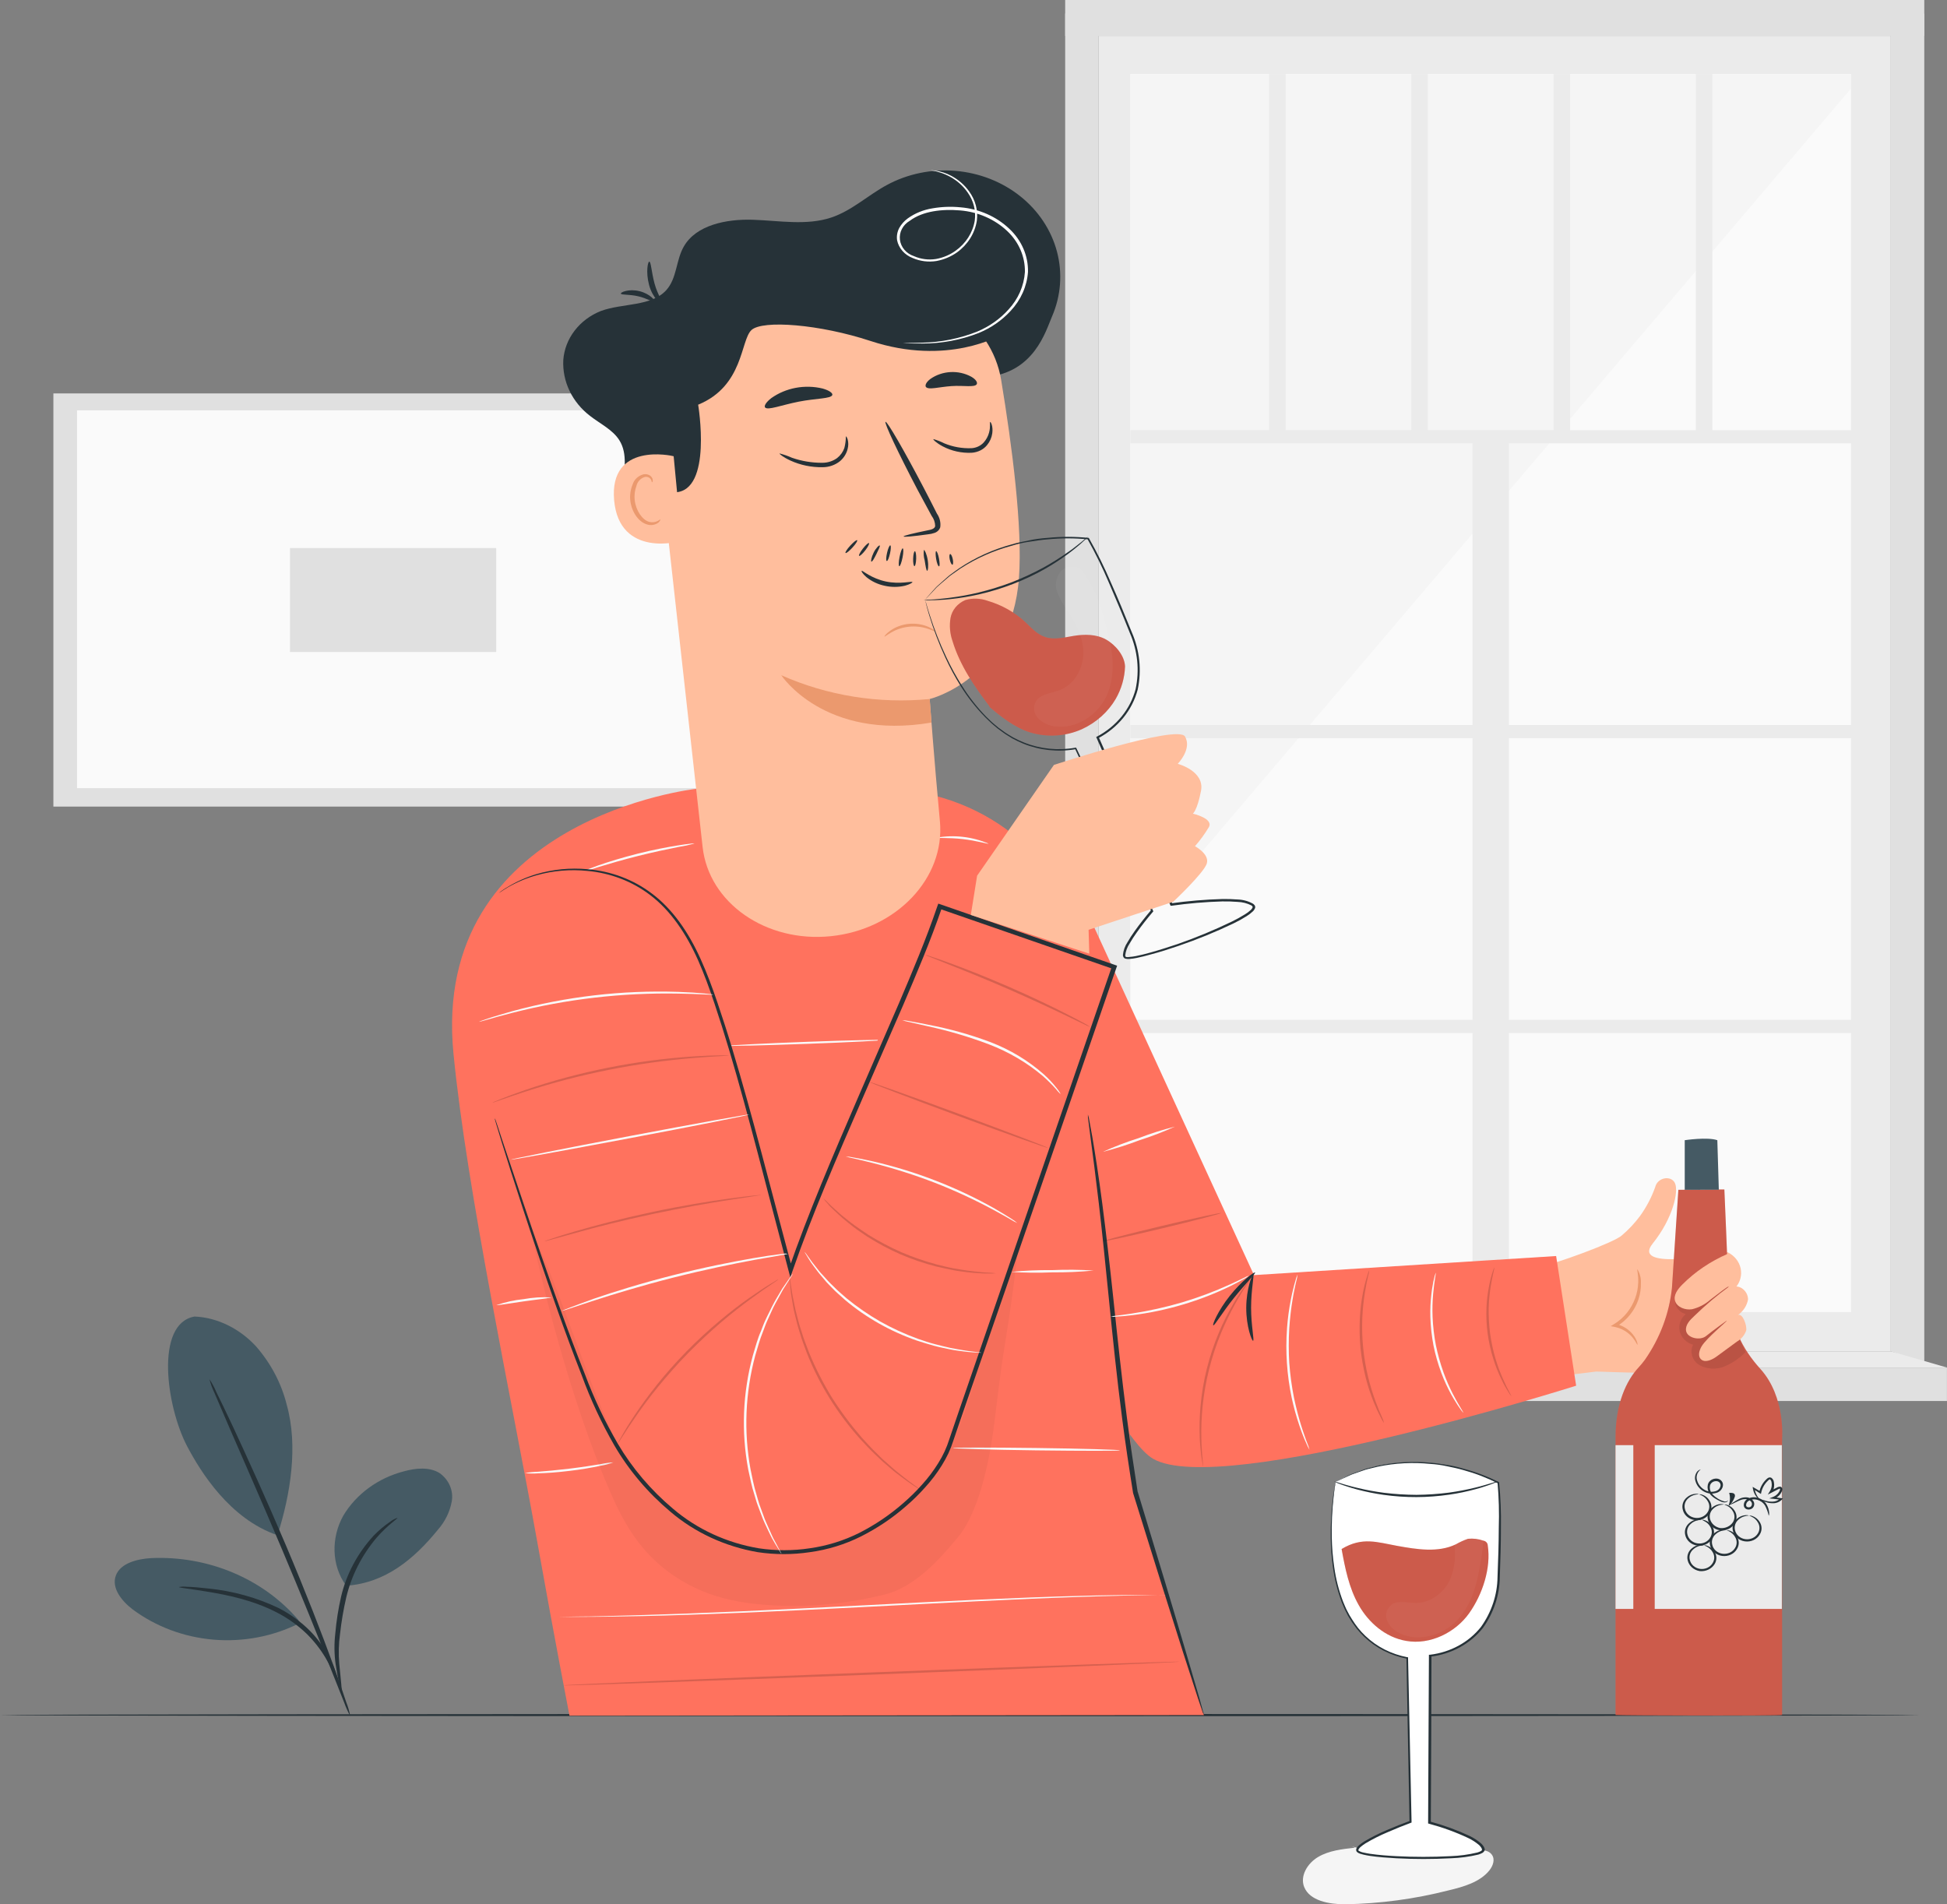 <svg width="183" height="179" viewBox="0 0 183 179" fill="none" xmlns="http://www.w3.org/2000/svg">
<rect x="0" y="0" width="183" height="179" fill="#808080" stroke="none"/>
<path d="M127.361 173.681C126.162 173.811 124.915 173.952 123.896 174.551C122.876 175.149 122.167 176.359 122.583 177.382C123.112 178.68 124.919 179 126.42 179C129.704 178.943 132.967 178.505 136.133 177.698C137.568 177.358 139.095 176.917 139.983 175.821C140.324 175.396 140.543 174.793 140.228 174.349C139.826 173.774 138.916 173.879 138.18 174.021C134.491 174.738 130.664 174.58 127.059 173.56" fill="#F5F5F5"/>
<path d="M68.913 36.981H5.018V75.819H68.913V36.981Z" fill="#E0E0E0"/>
<path d="M66.66 38.571H7.241V74.084H66.66V38.571Z" fill="#FAFAFA"/>
<path d="M46.639 51.514H27.257V61.286H46.639V51.514Z" fill="#E0E0E0"/>
<path d="M177.719 3.373H103.267V127.021H177.719V3.373Z" fill="#EBEBEB"/>
<path d="M173.978 6.957H106.242V123.336H173.978V6.957Z" fill="#FAFAFA"/>
<path d="M173.974 8.328L106.242 87.985V6.957H173.974V8.328Z" fill="#F5F5F5"/>
<path d="M175.448 40.435H106.242V41.673H175.448V40.435Z" fill="#EBEBEB"/>
<path d="M175.448 68.15H106.242V69.388H175.448V68.15Z" fill="#EBEBEB"/>
<path d="M175.448 95.864H106.242V97.102H175.448V95.864Z" fill="#EBEBEB"/>
<path d="M138.399 41.058V126.637H141.821V41.058H138.399Z" fill="#EBEBEB"/>
<path d="M120.833 6.957H119.284V41.054H120.833V6.957Z" fill="#EBEBEB"/>
<path d="M134.204 6.957H132.655V41.054H134.204V6.957Z" fill="#EBEBEB"/>
<path d="M147.574 6.957H146.025V41.054H147.574V6.957Z" fill="#EBEBEB"/>
<path d="M160.944 6.957H159.396V41.054H160.944V6.957Z" fill="#EBEBEB"/>
<path d="M103.267 1.274H100.117V127.781H103.267V1.274Z" fill="#E0E0E0"/>
<path d="M180.865 128.133L177.719 127.021V1.278H180.865V128.133Z" fill="#E0E0E0"/>
<path d="M180.865 0H100.117V3.373H180.865V0Z" fill="#E0E0E0"/>
<path d="M182.995 128.55H97.881V131.693H182.995V128.55Z" fill="#E0E0E0"/>
<path d="M177.719 127.021L183 128.55H97.881L103.267 127.021H177.719Z" fill="#EBEBEB"/>
<path d="M180.471 161.215C180.471 161.272 140.071 161.32 90.242 161.32C40.413 161.32 0 161.272 0 161.215C0 161.159 40.396 161.11 90.242 161.11C140.088 161.11 180.471 161.159 180.471 161.215Z" fill="#263238"/>
<path d="M163.697 129.035C161.159 129.326 150.051 128.922 150.051 128.922L145.815 129.44L143.68 119.393C146.489 118.749 151.766 116.751 152.431 116.133C153.077 115.584 153.654 114.969 154.15 114.3C154.756 113.456 155.236 112.541 155.576 111.578C155.795 110.668 157.073 110.454 157.431 111.214C157.79 111.975 157.265 114.49 155.331 116.901C153.398 119.312 160.582 118.114 162.384 117.71C162.697 117.864 162.969 118.08 163.18 118.343C163.391 118.607 163.536 118.91 163.605 119.232C163.673 119.553 163.663 119.885 163.575 120.202C163.487 120.52 163.324 120.815 163.097 121.067L162.634 121.601L163.697 129.035Z" fill="#FFBE9D"/>
<path d="M153.905 126.402C153.861 126.402 153.774 126.135 153.468 125.751C153.054 125.235 152.453 124.873 151.774 124.732L151.394 124.659L151.722 124.457C152.188 124.168 152.597 123.807 152.929 123.389C153.576 122.572 153.94 121.593 153.975 120.582C154.014 119.805 153.835 119.328 153.901 119.316C154.136 119.701 154.25 120.14 154.229 120.582C154.264 121.66 153.905 122.717 153.209 123.583C152.854 124.033 152.409 124.417 151.897 124.711L151.844 124.436C152.214 124.52 152.561 124.67 152.868 124.879C153.174 125.087 153.433 125.349 153.629 125.65C153.914 126.087 153.936 126.402 153.905 126.402Z" fill="#EB996E"/>
<path d="M157.751 111.841L157.147 121.067C156.894 123.466 156.027 125.774 154.618 127.802C154.439 128.049 154.245 128.287 154.036 128.513C152.833 129.788 151.849 132.012 151.849 135.05V161.203C152.142 161.256 167.162 161.292 167.499 161.203V135.224C167.499 135.224 167.84 131.317 165.464 128.683C163.789 126.831 162.581 124.618 162.459 121.112C162.393 119.174 162.074 111.809 162.074 111.809L157.751 111.841Z" fill="#FF725E"/>
<path opacity="0.2" d="M157.751 111.841L157.147 121.067C156.894 123.466 156.027 125.774 154.618 127.802C154.439 128.049 154.245 128.287 154.036 128.513C152.833 129.788 151.849 132.012 151.849 135.05V161.203C152.142 161.256 167.162 161.292 167.499 161.203V135.224C167.499 135.224 167.84 131.317 165.464 128.683C163.789 126.831 162.581 124.618 162.459 121.112C162.393 119.174 162.074 111.809 162.074 111.809L157.751 111.841Z" fill="black"/>
<path d="M167.477 135.843H155.528V151.237H167.477V135.843Z" fill="#EBEBEB"/>
<g opacity="0.3">
<path opacity="0.3" d="M157.703 121.549C157.575 121.716 157.492 121.908 157.46 122.111C157.428 122.313 157.448 122.52 157.519 122.713C157.592 122.907 157.714 123.082 157.876 123.223C158.037 123.363 158.233 123.466 158.447 123.522C158.205 123.723 158.026 123.979 157.927 124.264C157.828 124.55 157.812 124.855 157.882 125.147C157.952 125.44 158.105 125.711 158.325 125.931C158.544 126.151 158.823 126.314 159.133 126.402C158.969 126.738 158.941 127.117 159.053 127.47C159.165 127.823 159.411 128.128 159.746 128.328C160.09 128.513 160.477 128.622 160.875 128.645C161.273 128.669 161.672 128.605 162.039 128.461C162.759 128.167 163.408 127.742 163.946 127.211L164.064 127.09L163.509 125.941L162.515 119.097L157.703 121.549Z" fill="black"/>
</g>
<path d="M162.38 117.864C160.778 118.557 159.337 119.531 158.136 120.731C157.698 121.168 157.261 121.739 157.449 122.309C157.637 122.879 158.403 123.174 159.05 123.065C159.687 122.906 160.271 122.602 160.748 122.179C161.26 121.795 162.498 120.8 162.555 120.909C161.378 121.763 160.273 122.698 159.247 123.704C158.831 124.08 158.394 124.55 158.473 125.083C158.573 125.775 159.785 126.046 160.35 125.589C160.914 125.132 162.292 124.137 162.292 124.137C162.402 124.157 160.402 125.755 159.93 126.564C159.693 126.968 159.553 127.527 159.93 127.814C160.306 128.101 160.936 127.814 161.347 127.51L163.25 126.115C163.669 125.873 163.98 125.5 164.125 125.063C164.213 124.614 163.802 123.421 163.355 123.611C163.857 123.25 164.195 122.727 164.3 122.147C164.3 121.459 163.688 120.861 163.067 120.934" fill="#FFBE9D"/>
<path d="M160.166 145.255C160.272 145.243 160.38 145.26 160.476 145.303C160.754 145.406 160.986 145.593 161.133 145.833C161.252 146.011 161.317 146.215 161.322 146.424C161.326 146.634 161.27 146.84 161.159 147.022C161.019 147.246 160.812 147.428 160.563 147.545C160.313 147.662 160.033 147.709 159.755 147.682C159.48 147.634 159.226 147.513 159.025 147.333C158.825 147.153 158.686 146.923 158.626 146.67C158.576 146.466 158.586 146.253 158.656 146.053C158.727 145.854 158.853 145.676 159.024 145.538C159.242 145.349 159.523 145.235 159.82 145.214C159.927 145.198 160.036 145.211 160.135 145.251C160.135 145.251 160.021 145.251 159.833 145.295C159.568 145.345 159.326 145.467 159.138 145.647C158.998 145.771 158.896 145.927 158.842 146.098C158.787 146.27 158.782 146.452 158.827 146.626C158.874 146.841 158.991 147.038 159.163 147.189C159.335 147.341 159.553 147.44 159.788 147.472C160.022 147.505 160.262 147.47 160.475 147.372C160.687 147.274 160.862 147.118 160.975 146.925C161.072 146.769 161.123 146.593 161.123 146.414C161.123 146.234 161.072 146.058 160.975 145.902C160.85 145.681 160.658 145.499 160.424 145.376C160.271 145.295 160.161 145.275 160.166 145.255Z" fill="#263238"/>
<path d="M159.956 142.86C160.064 142.849 160.173 142.866 160.271 142.909C160.549 143.011 160.78 143.198 160.927 143.439C161.043 143.618 161.104 143.824 161.104 144.033C161.104 144.242 161.043 144.448 160.927 144.628C160.796 144.858 160.591 145.045 160.34 145.163C160.088 145.28 159.804 145.323 159.525 145.284C159.247 145.245 158.988 145.127 158.786 144.947C158.583 144.766 158.446 144.532 158.394 144.276C158.345 144.072 158.357 143.859 158.428 143.661C158.499 143.462 158.626 143.285 158.797 143.147C159.011 142.956 159.291 142.841 159.588 142.82C159.695 142.802 159.805 142.815 159.903 142.856C159.903 142.876 159.79 142.856 159.602 142.901C159.337 142.95 159.094 143.073 158.906 143.253C158.767 143.377 158.665 143.532 158.612 143.704C158.558 143.876 158.554 144.058 158.6 144.231C158.646 144.447 158.763 144.643 158.935 144.795C159.107 144.946 159.325 145.045 159.56 145.078C159.795 145.111 160.035 145.076 160.248 144.978C160.46 144.88 160.635 144.724 160.748 144.531C160.843 144.375 160.894 144.2 160.894 144.021C160.894 143.842 160.843 143.667 160.748 143.511C160.626 143.287 160.432 143.104 160.192 142.986C160.061 142.901 159.952 142.88 159.956 142.86Z" fill="#263238"/>
<path d="M162.27 143.831C162.27 143.831 162.388 143.831 162.581 143.879C162.858 143.981 163.089 144.166 163.237 144.405C163.356 144.584 163.421 144.789 163.426 144.999C163.431 145.208 163.375 145.415 163.263 145.598C163.132 145.829 162.927 146.016 162.676 146.133C162.425 146.251 162.14 146.293 161.862 146.255C161.583 146.216 161.325 146.098 161.122 145.917C160.919 145.737 160.782 145.502 160.73 145.247C160.681 145.042 160.692 144.829 160.762 144.63C160.832 144.431 160.958 144.252 161.128 144.114C161.348 143.927 161.627 143.812 161.925 143.786C162.13 143.786 162.24 143.815 162.24 143.827C162.14 143.845 162.039 143.859 161.938 143.867C161.673 143.921 161.431 144.044 161.242 144.223C161.102 144.347 161 144.503 160.947 144.675C160.893 144.846 160.889 145.028 160.936 145.202C160.982 145.417 161.1 145.614 161.271 145.766C161.443 145.917 161.662 146.016 161.896 146.049C162.131 146.081 162.371 146.046 162.584 145.948C162.796 145.85 162.971 145.694 163.084 145.501C163.18 145.345 163.23 145.169 163.23 144.99C163.23 144.81 163.18 144.634 163.084 144.478C162.96 144.257 162.768 144.074 162.533 143.952C162.443 143.916 162.356 143.875 162.27 143.831Z" fill="#263238"/>
<path d="M162.065 141.42C162.065 141.42 162.183 141.4 162.375 141.469C162.652 141.57 162.884 141.756 163.032 141.995C163.151 142.172 163.216 142.377 163.221 142.586C163.225 142.795 163.169 143.001 163.058 143.184C162.927 143.414 162.722 143.601 162.471 143.719C162.22 143.837 161.936 143.879 161.658 143.841C161.379 143.803 161.121 143.686 160.918 143.506C160.715 143.325 160.577 143.091 160.525 142.836C160.475 142.631 160.486 142.418 160.556 142.219C160.626 142.02 160.753 141.842 160.923 141.703C161.142 141.516 161.422 141.401 161.719 141.376C161.929 141.376 162.038 141.404 162.034 141.416C161.934 141.435 161.834 141.448 161.732 141.457C161.467 141.506 161.225 141.629 161.036 141.809C160.897 141.933 160.795 142.09 160.741 142.262C160.687 142.435 160.684 142.617 160.73 142.791C160.786 143.002 160.906 143.194 161.076 143.344C161.245 143.493 161.458 143.595 161.688 143.637C161.923 143.659 162.159 143.619 162.37 143.521C162.58 143.424 162.757 143.273 162.878 143.087C162.974 142.931 163.025 142.756 163.025 142.577C163.025 142.398 162.974 142.223 162.878 142.067C162.758 141.844 162.565 141.66 162.327 141.542C162.238 141.505 162.15 141.465 162.065 141.42Z" fill="#263238"/>
<path d="M164.414 142.464C164.521 142.453 164.628 142.469 164.725 142.512C165.002 142.615 165.234 142.802 165.381 143.042C165.5 143.22 165.565 143.424 165.57 143.633C165.575 143.843 165.518 144.049 165.407 144.231C165.276 144.462 165.071 144.649 164.82 144.766C164.568 144.884 164.284 144.926 164.005 144.887C163.727 144.849 163.469 144.731 163.266 144.55C163.063 144.37 162.926 144.135 162.874 143.879C162.825 143.676 162.836 143.463 162.906 143.265C162.976 143.066 163.103 142.889 163.272 142.751C163.49 142.561 163.77 142.446 164.069 142.423C164.175 142.407 164.284 142.42 164.384 142.46C164.384 142.48 164.27 142.46 164.082 142.504C163.817 142.554 163.574 142.677 163.386 142.856C163.247 142.98 163.145 143.136 163.091 143.308C163.036 143.479 163.031 143.661 163.075 143.835C163.123 144.05 163.241 144.246 163.413 144.397C163.586 144.548 163.804 144.647 164.039 144.679C164.273 144.712 164.513 144.677 164.726 144.58C164.939 144.482 165.114 144.327 165.228 144.134C165.324 143.979 165.374 143.803 165.374 143.625C165.374 143.446 165.324 143.27 165.228 143.115C165.107 142.891 164.915 142.708 164.677 142.589C164.519 142.504 164.41 142.484 164.414 142.464Z" fill="#263238"/>
<path d="M159.698 140.462C159.698 140.462 159.816 140.441 160.013 140.506C160.29 140.608 160.522 140.795 160.669 141.036C160.788 141.214 160.853 141.418 160.858 141.627C160.863 141.836 160.806 142.043 160.695 142.225C160.565 142.457 160.359 142.645 160.108 142.764C159.856 142.883 159.57 142.926 159.291 142.887C159.011 142.848 158.751 142.73 158.548 142.548C158.345 142.366 158.209 142.13 158.158 141.873C158.109 141.669 158.121 141.457 158.192 141.258C158.262 141.059 158.39 140.882 158.56 140.745C158.777 140.555 159.058 140.439 159.356 140.417C159.463 140.401 159.572 140.414 159.671 140.454C159.671 140.474 159.558 140.454 159.365 140.498C159.101 140.55 158.859 140.672 158.67 140.85C158.531 140.974 158.43 141.13 158.376 141.302C158.322 141.473 158.318 141.655 158.363 141.829C158.41 142.044 158.527 142.241 158.699 142.392C158.871 142.544 159.089 142.643 159.324 142.675C159.559 142.708 159.799 142.673 160.011 142.575C160.224 142.477 160.398 142.321 160.511 142.128C160.608 141.973 160.659 141.797 160.659 141.618C160.659 141.439 160.608 141.264 160.511 141.109C160.389 140.886 160.197 140.703 159.96 140.583C159.807 140.498 159.698 140.478 159.698 140.462Z" fill="#263238"/>
<path d="M162.476 141.485C162.625 141.115 162.642 140.711 162.524 140.332C162.725 140.304 163.001 140.332 163.054 140.498C163.075 140.564 163.075 140.634 163.054 140.7C162.95 140.997 162.785 141.271 162.568 141.509" fill="#263238"/>
<path d="M166.247 142.484C166.176 142.154 166.06 141.833 165.902 141.53C165.811 141.379 165.686 141.249 165.535 141.149C165.383 141.049 165.21 140.982 165.027 140.951C164.814 140.916 164.594 140.95 164.405 141.048C164.312 141.092 164.235 141.161 164.184 141.246C164.133 141.332 164.111 141.429 164.121 141.525C164.152 141.703 164.41 141.732 164.558 141.623C164.623 141.56 164.661 141.479 164.666 141.392C164.671 141.306 164.642 141.221 164.585 141.153C164.53 141.084 164.46 141.026 164.378 140.986C164.296 140.945 164.205 140.922 164.112 140.919C163.937 140.908 163.762 140.935 163.6 141C163.298 141.117 163.053 141.263 162.878 141.339C162.703 141.416 162.607 141.457 162.603 141.445C162.598 141.432 162.677 141.368 162.839 141.267C163.061 141.116 163.295 140.981 163.539 140.862C163.722 140.78 163.923 140.74 164.125 140.745C164.249 140.746 164.37 140.774 164.481 140.826C164.591 140.878 164.686 140.952 164.76 141.044C164.849 141.152 164.892 141.287 164.881 141.423C164.87 141.559 164.805 141.686 164.698 141.78C164.638 141.826 164.568 141.859 164.492 141.878C164.417 141.896 164.338 141.9 164.261 141.889C164.174 141.876 164.093 141.838 164.03 141.781C163.967 141.723 163.924 141.65 163.907 141.57C163.886 141.43 163.913 141.288 163.983 141.162C164.054 141.037 164.165 140.935 164.3 140.87C164.533 140.751 164.804 140.711 165.066 140.757C165.28 140.794 165.481 140.877 165.654 140.998C165.827 141.12 165.967 141.277 166.064 141.457C166.191 141.69 166.267 141.944 166.287 142.205C166.298 142.3 166.284 142.395 166.247 142.484Z" fill="#263238"/>
<path d="M159.851 138.132C159.851 138.132 159.737 138.201 159.615 138.379C159.535 138.504 159.486 138.645 159.471 138.791C159.457 138.936 159.477 139.083 159.531 139.22C159.599 139.429 159.717 139.621 159.875 139.782C160.033 139.944 160.228 140.071 160.446 140.154C160.696 140.246 160.974 140.253 161.229 140.174C161.359 140.141 161.475 140.072 161.562 139.977C161.649 139.881 161.704 139.764 161.719 139.641C161.724 139.582 161.714 139.523 161.692 139.467C161.669 139.412 161.634 139.362 161.588 139.321C161.541 139.284 161.485 139.256 161.426 139.24C161.366 139.224 161.304 139.22 161.242 139.228C161.118 139.238 161 139.284 160.906 139.361C160.812 139.437 160.747 139.54 160.722 139.653C160.678 139.872 160.72 140.098 160.84 140.292C160.952 140.466 161.101 140.619 161.277 140.741C161.52 140.931 161.805 141.069 162.113 141.145C162.17 141.148 162.227 141.14 162.281 141.121C162.334 141.102 162.383 141.073 162.423 141.036C162.423 141.036 162.388 141.206 162.113 141.226C161.958 141.223 161.807 141.183 161.675 141.109C161.501 141.031 161.334 140.941 161.177 140.838C160.973 140.713 160.8 140.551 160.669 140.36C160.515 140.13 160.46 139.854 160.516 139.588C160.543 139.432 160.626 139.29 160.752 139.183C160.881 139.075 161.043 139.007 161.216 138.989C161.31 138.976 161.407 138.983 161.498 139.009C161.589 139.035 161.673 139.08 161.743 139.141C161.813 139.201 161.867 139.275 161.901 139.357C161.936 139.44 161.95 139.528 161.942 139.616C161.929 139.783 161.859 139.942 161.744 140.071C161.629 140.2 161.474 140.292 161.299 140.336C160.993 140.431 160.659 140.418 160.363 140.3C160.12 140.207 159.903 140.064 159.73 139.88C159.557 139.697 159.432 139.479 159.365 139.244C159.31 139.088 159.297 138.922 159.326 138.76C159.354 138.598 159.425 138.445 159.531 138.314C159.706 138.132 159.851 138.132 159.851 138.132Z" fill="#263238"/>
<path d="M165.442 140.935C165.628 140.97 165.811 141.019 165.989 141.081C166.196 141.139 166.412 141.163 166.628 141.153C166.762 141.149 166.894 141.119 167.015 141.065C167.136 141.012 167.244 140.936 167.332 140.842L167.389 140.975L166.667 140.886L166.3 140.846L166.645 140.712C166.802 140.649 166.943 140.556 167.057 140.439C167.172 140.322 167.258 140.183 167.31 140.033C167.31 139.956 167.31 139.924 167.28 139.928C167.249 139.932 167.157 139.968 167.07 140.017L166.51 140.308L166.155 140.49L166.357 140.162L166.422 140.045C166.525 139.822 166.555 139.576 166.51 139.337C166.499 139.238 166.455 139.145 166.383 139.07C166.348 139.038 166.269 139.07 166.177 139.175C165.85 139.483 165.628 139.872 165.539 140.296L165.512 140.429L165.399 140.357C165.184 140.219 164.983 140.09 164.79 139.972L164.913 139.903C164.952 140.239 165.088 140.559 165.307 140.83C165.469 141.02 165.582 141.105 165.569 141.117C165.556 141.129 165.429 141.064 165.241 140.878C164.979 140.611 164.809 140.277 164.755 139.92L164.734 139.762L164.878 139.847L165.499 140.211L165.355 140.268C165.44 139.81 165.671 139.388 166.02 139.054C166.071 139.001 166.13 138.955 166.195 138.917C166.24 138.891 166.292 138.877 166.346 138.877C166.399 138.877 166.451 138.891 166.497 138.917C166.563 138.966 166.617 139.028 166.657 139.097C166.697 139.167 166.721 139.243 166.729 139.321C166.787 139.602 166.752 139.892 166.628 140.154C166.607 140.202 166.582 140.248 166.554 140.292L166.4 140.146L166.96 139.859C167.063 139.788 167.187 139.748 167.315 139.746C167.36 139.752 167.402 139.77 167.436 139.797C167.471 139.824 167.497 139.86 167.512 139.899C167.531 139.962 167.531 140.027 167.512 140.09C167.452 140.272 167.349 140.44 167.208 140.581C167.068 140.721 166.895 140.83 166.702 140.898V140.721L167.42 140.826L167.582 140.85L167.481 140.959C167.376 141.069 167.247 141.157 167.102 141.216C166.957 141.276 166.8 141.305 166.641 141.303C166.409 141.305 166.179 141.267 165.963 141.19C165.775 141.134 165.598 141.048 165.442 140.935Z" fill="#263238"/>
<path d="M158.35 111.841V107.178C158.35 107.178 160.481 106.854 161.413 107.178L161.553 111.833L158.35 111.841Z" fill="#455A64"/>
<path d="M153.516 135.843H151.844V151.237H153.516V135.843Z" fill="#EBEBEB"/>
<path d="M102.256 85.882L117.862 119.858L146.262 118.066L148.143 130.253C148.143 130.253 114.813 140.81 108.39 137.129C104.068 134.649 94.04 110.765 94.04 110.765L102.256 85.882Z" fill="#FF725E"/>
<path d="M79.462 74.148H65.43C65.43 74.148 40.453 76.894 42.623 99.04C43.892 111.983 48.083 131.47 50.498 144.935C52.204 154.473 53.526 161.272 53.526 161.272L113.159 161.215L106.71 140.263L101.692 89.3C101.019 85.085 98.73 81.235 95.241 78.451C91.753 75.668 87.299 74.136 82.691 74.136L79.462 74.148Z" fill="#FF725E"/>
<path d="M113.155 161.215C113.088 161.085 113.034 160.95 112.993 160.811C112.901 160.536 112.765 160.147 112.599 159.646C112.262 158.619 111.785 157.134 111.186 155.286C110 151.565 108.36 146.335 106.491 140.32V140.292C106.141 138.108 105.787 135.778 105.476 133.371C104.96 129.424 104.579 125.654 104.238 122.228C103.897 118.802 103.582 115.716 103.28 113.131C102.978 110.547 102.702 108.456 102.51 107.012C102.418 106.3 102.348 105.742 102.296 105.345C102.26 105.153 102.245 104.958 102.252 104.763C102.315 104.949 102.361 105.14 102.387 105.333C102.457 105.738 102.558 106.28 102.689 106.987C102.93 108.427 103.262 110.51 103.599 113.099C103.936 115.688 104.295 118.762 104.658 122.192C105.021 125.622 105.415 129.383 105.927 133.323C106.238 135.721 106.588 138.051 106.929 140.231V140.207C108.762 146.221 110.346 151.48 111.444 155.221C111.991 157.086 112.428 158.578 112.73 159.618C112.87 160.123 112.98 160.52 113.054 160.799C113.105 160.934 113.138 161.073 113.155 161.215Z" fill="#263238"/>
<path d="M114.038 124.578C113.929 124.533 114.476 123.211 115.583 121.815C116.69 120.42 117.884 119.534 117.963 119.615C118.042 119.696 117.027 120.699 115.95 122.042C114.874 123.385 114.157 124.631 114.038 124.578Z" fill="#263238"/>
<path d="M117.779 126.03C117.67 126.066 117.127 124.699 117.136 122.924C117.145 121.148 117.683 119.781 117.792 119.817C117.902 119.854 117.591 121.217 117.591 122.924C117.591 124.63 117.911 125.998 117.779 126.03Z" fill="#263238"/>
<path d="M83.242 97.741C83.054 97.782 82.862 97.804 82.669 97.806L81.098 97.895C79.785 97.964 77.939 98.044 75.913 98.117C73.888 98.19 72.05 98.247 70.724 98.279L69.149 98.303C68.957 98.32 68.764 98.32 68.572 98.303C68.761 98.263 68.955 98.241 69.149 98.239L70.72 98.15C72.033 98.081 73.879 98.004 75.905 97.927C77.93 97.85 79.763 97.798 81.089 97.769L82.664 97.741C82.856 97.725 83.05 97.725 83.242 97.741Z" fill="#FAFAFA"/>
<path d="M51.815 121.953C51.815 122.014 50.66 122.123 49.242 122.325C47.825 122.527 46.678 122.73 46.665 122.681C47.483 122.395 48.338 122.206 49.207 122.119C50.066 121.963 50.942 121.907 51.815 121.953Z" fill="#FAFAFA"/>
<path d="M102.803 119.429C101.51 119.554 100.21 119.611 98.909 119.599C97.61 119.655 96.308 119.641 95.011 119.558C96.304 119.433 97.604 119.376 98.905 119.389C100.204 119.332 101.506 119.346 102.803 119.429Z" fill="#FAFAFA"/>
<path d="M110.429 105.903C109.344 106.393 108.228 106.822 107.086 107.186C105.971 107.611 104.828 107.973 103.665 108.27C104.748 107.776 105.865 107.347 107.008 106.987C108.122 106.558 109.264 106.196 110.429 105.903Z" fill="#FAFAFA"/>
<path d="M117.403 119.906C117.267 120.014 117.121 120.11 116.966 120.193C116.668 120.371 116.231 120.598 115.679 120.877C114.237 121.581 112.73 122.167 111.177 122.628C109.624 123.091 108.03 123.425 106.413 123.627C105.791 123.7 105.288 123.745 104.938 123.761C104.758 123.781 104.576 123.781 104.396 123.761C104.57 123.714 104.749 123.684 104.93 123.672C105.275 123.631 105.778 123.563 106.391 123.47C107.988 123.225 109.564 122.875 111.107 122.422C112.646 121.962 114.146 121.4 115.596 120.739C116.156 120.485 116.602 120.27 116.909 120.121C117.064 120.032 117.23 119.96 117.403 119.906Z" fill="#FAFAFA"/>
<path d="M123.082 136.283C122.966 136.09 122.867 135.888 122.785 135.681C122.693 135.487 122.588 135.244 122.478 134.957C122.369 134.67 122.238 134.35 122.124 133.982C121.834 133.129 121.594 132.262 121.406 131.385C120.955 129.232 120.808 127.033 120.969 124.845C121.033 123.954 121.152 123.066 121.323 122.187C121.389 121.811 121.476 121.476 121.546 121.176C121.616 120.877 121.682 120.63 121.748 120.424C121.797 120.208 121.869 119.997 121.962 119.793C121.938 120.013 121.896 120.23 121.835 120.444C121.783 120.65 121.726 120.905 121.669 121.201C121.612 121.496 121.533 121.836 121.481 122.212C121.354 122.96 121.249 123.858 121.179 124.857C121.116 125.943 121.116 127.031 121.179 128.117C121.26 129.202 121.406 130.283 121.616 131.353C121.822 132.34 122.054 133.217 122.281 133.946C122.386 134.314 122.509 134.637 122.605 134.924C122.701 135.212 122.793 135.458 122.872 135.656C122.96 135.86 123.031 136.069 123.082 136.283Z" fill="#FAFAFA"/>
<path d="M137.542 132.801C137.413 132.666 137.298 132.52 137.201 132.364C137.096 132.218 136.973 132.04 136.842 131.822C136.711 131.604 136.553 131.365 136.404 131.086C136.046 130.432 135.736 129.756 135.477 129.064C135.16 128.218 134.911 127.351 134.733 126.471C134.566 125.589 134.468 124.697 134.44 123.801C134.42 123.071 134.454 122.34 134.541 121.613C134.567 121.302 134.624 121.027 134.667 120.78C134.698 120.57 134.74 120.362 134.794 120.157C134.829 119.979 134.88 119.805 134.947 119.635C134.991 119.635 134.812 120.396 134.702 121.625C134.639 122.346 134.621 123.07 134.65 123.793C134.687 124.678 134.789 125.559 134.956 126.43C135.134 127.3 135.374 128.158 135.674 128.999C135.922 129.688 136.214 130.364 136.549 131.021C137.126 132.138 137.581 132.781 137.542 132.801Z" fill="#FAFAFA"/>
<path d="M57.651 137.46C57.269 137.602 56.871 137.708 56.466 137.776C55.498 137.983 54.52 138.145 53.534 138.261C52.379 138.403 51.347 138.472 50.568 138.492C50.157 138.524 49.743 138.516 49.334 138.468C49.739 138.397 50.148 138.355 50.559 138.342C51.312 138.286 52.358 138.193 53.504 138.055C54.65 137.918 55.691 137.752 56.435 137.63C56.835 137.543 57.242 137.486 57.651 137.46Z" fill="#FAFAFA"/>
<path d="M105.284 136.332C105.284 136.389 101.753 136.385 97.409 136.332C93.064 136.279 89.533 136.166 89.533 136.11C89.533 136.053 93.064 136.057 97.409 136.11C101.753 136.162 105.284 136.275 105.284 136.332Z" fill="#FAFAFA"/>
<path d="M109.694 149.918H109.545H109.108L107.428 149.951C106.697 149.951 105.8 149.983 104.763 150.011C103.726 150.04 102.545 150.068 101.241 150.117C96.022 150.286 88.811 150.663 80.853 151.075C72.894 151.488 65.675 151.795 60.447 151.908C57.822 151.961 55.722 151.989 54.261 151.981H52.576H52.139H51.99H52.139H52.576L54.261 151.953C55.722 151.953 57.835 151.884 60.443 151.811C65.667 151.662 72.877 151.334 80.84 150.917C88.802 150.501 96.008 150.153 101.237 150.019C102.549 149.983 103.722 149.955 104.763 149.943C105.804 149.93 106.693 149.914 107.423 149.922H109.108H109.545C109.594 149.916 109.644 149.914 109.694 149.918Z" fill="#FAFAFA"/>
<path d="M65.29 79.289C64.78 79.427 64.261 79.538 63.737 79.621C62.775 79.811 61.449 80.09 59.996 80.454C58.544 80.818 57.253 81.194 56.317 81.481C55.818 81.654 55.308 81.8 54.79 81.918C54.91 81.844 55.039 81.785 55.175 81.74C55.429 81.639 55.801 81.501 56.264 81.336C57.188 81.012 58.483 80.612 59.94 80.244C61.397 79.876 62.731 79.625 63.707 79.471C64.192 79.394 64.582 79.338 64.862 79.309C65.003 79.284 65.147 79.277 65.29 79.289Z" fill="#FAFAFA"/>
<path d="M92.915 79.301C92.889 79.362 91.839 79.026 90.491 78.873C89.144 78.719 88.032 78.804 88.024 78.739C89.678 78.45 91.388 78.646 92.915 79.301Z" fill="#FAFAFA"/>
<path d="M45.086 101.066C45.086 101.066 56.698 135.22 64.057 141.428C71.416 147.637 83.841 144.559 86.177 140.263C88.514 135.968 104.719 90.918 104.719 90.918L86.996 85.113L74.308 120.828L65.321 88.907C65.321 88.907 58.592 77.946 49.514 83.2C40.435 88.454 45.086 101.066 45.086 101.066Z" fill="#FF725E"/>
<path d="M46.517 105.123C46.537 105.166 46.554 105.211 46.569 105.256C46.6 105.353 46.648 105.487 46.709 105.661C46.832 106.029 47.011 106.563 47.243 107.279L49.317 113.459C50.222 116.137 51.338 119.409 52.708 123.187C53.39 125.071 54.143 127.086 54.987 129.201C55.822 131.442 56.852 133.617 58.067 135.705C59.417 137.999 61.174 140.068 63.265 141.825C65.515 143.743 68.308 145.031 71.319 145.538C72.903 145.776 74.518 145.776 76.102 145.538C77.738 145.307 79.319 144.816 80.774 144.086C82.269 143.322 83.653 142.386 84.891 141.299C85.528 140.75 86.125 140.162 86.676 139.539C87.241 138.916 87.745 138.247 88.181 137.541C88.63 136.832 88.981 136.074 89.227 135.284L90.054 132.857L91.743 127.951C92.874 124.643 94.034 121.272 95.221 117.839C97.588 110.963 100.034 103.849 102.545 96.556L104.514 90.829L104.654 91.091L88.256 85.405L88.549 85.271C87.464 88.446 86.169 91.48 84.9 94.453L81.107 103.161C78.644 108.824 76.294 114.256 74.491 119.469L74.281 120.068L74.12 119.457C72.094 111.845 70.374 104.856 68.546 98.736C68.091 97.207 67.625 95.735 67.15 94.319C66.677 92.903 66.183 91.553 65.619 90.275C64.499 87.755 63.015 85.575 61.121 84.143C59.441 82.852 57.38 82.059 55.206 81.865C53.604 81.7 51.983 81.838 50.441 82.27C49.487 82.538 48.575 82.922 47.729 83.41C47.444 83.576 47.239 83.722 47.094 83.815C46.95 83.908 46.875 83.944 46.875 83.944L47.077 83.791C47.217 83.698 47.413 83.544 47.698 83.386C48.538 82.871 49.448 82.463 50.406 82.173C51.959 81.714 53.597 81.554 55.219 81.704C57.435 81.885 59.541 82.68 61.261 83.985C63.203 85.433 64.722 87.625 65.864 90.177C66.441 91.447 66.944 92.806 67.426 94.222C67.907 95.638 68.384 97.11 68.843 98.643C70.698 104.763 72.448 111.756 74.487 119.356H74.12C75.931 114.122 78.254 108.69 80.713 103.011C81.944 100.172 83.204 97.269 84.493 94.303C85.757 91.33 87.044 88.297 88.116 85.146L88.19 84.939L88.409 85.012L104.794 90.703L104.999 90.772L104.934 90.962C104.278 92.85 103.62 94.759 102.961 96.689C100.449 103.97 97.995 111.097 95.628 117.973L92.128 128.085C91.559 129.738 90.995 131.373 90.434 132.991L89.603 135.418L89.393 136.016L89.139 136.615C88.955 137.003 88.748 137.381 88.518 137.748C88.07 138.472 87.552 139.157 86.969 139.794C86.407 140.43 85.797 141.029 85.145 141.586C83.88 142.693 82.465 143.645 80.936 144.417C79.438 145.169 77.809 145.672 76.123 145.902C74.499 146.145 72.843 146.145 71.219 145.902C68.141 145.375 65.288 144.051 62.993 142.084C60.877 140.3 59.102 138.198 57.743 135.867C56.53 133.754 55.506 131.553 54.681 129.286C53.845 127.162 53.106 125.144 52.432 123.251C51.084 119.465 49.99 116.185 49.111 113.499C48.232 110.814 47.575 108.723 47.138 107.303C46.923 106.595 46.757 106.053 46.648 105.685C46.595 105.507 46.556 105.372 46.53 105.28C46.517 105.229 46.513 105.176 46.517 105.123Z" fill="#263238"/>
<path d="M67.032 93.502C66.956 93.512 66.88 93.512 66.804 93.502L66.152 93.474C65.588 93.446 64.77 93.413 63.759 93.397C58.493 93.299 53.239 93.908 48.162 95.205C47.186 95.452 46.412 95.666 45.865 95.828L45.243 96.002C45.171 96.024 45.096 96.04 45.02 96.05C45.084 96.012 45.153 95.982 45.226 95.961L45.839 95.747C46.368 95.565 47.151 95.343 48.118 95.059C53.189 93.674 58.47 93.058 63.755 93.235C64.77 93.272 65.588 93.324 66.148 93.381L66.8 93.45C66.88 93.456 66.958 93.474 67.032 93.502Z" fill="#FAFAFA"/>
<path d="M70.427 104.763C70.427 104.819 65.426 105.814 59.231 106.983C53.036 108.152 48.004 109.058 48.004 109.01C48.004 108.961 53.005 107.958 59.2 106.785C65.395 105.612 70.414 104.706 70.427 104.763Z" fill="#FAFAFA"/>
<path d="M95.615 114.964C95.406 114.872 95.206 114.765 95.015 114.644C94.639 114.422 94.088 114.114 93.401 113.742C91.614 112.776 89.761 111.918 87.853 111.174C85.941 110.436 83.98 109.814 81.982 109.309C81.212 109.115 80.591 108.969 80.157 108.872C79.93 108.832 79.706 108.775 79.488 108.702C79.719 108.714 79.949 108.745 80.175 108.795C80.612 108.864 81.247 108.99 82.021 109.163C84.042 109.626 86.022 110.233 87.941 110.98C89.866 111.724 91.726 112.605 93.506 113.613C94.184 114.017 94.722 114.333 95.085 114.575C95.273 114.691 95.45 114.821 95.615 114.964Z" fill="#FAFAFA"/>
<path d="M99.679 102.842C99.521 102.693 99.374 102.533 99.242 102.364C98.857 101.929 98.442 101.517 97.999 101.131C96.516 99.881 94.809 98.879 92.955 98.17C91.096 97.465 89.179 96.897 87.223 96.471L85.447 96.067C85.227 96.026 85.01 95.969 84.799 95.897C85.024 95.906 85.246 95.935 85.464 95.986C85.902 96.058 86.506 96.172 87.263 96.326C89.241 96.701 91.179 97.242 93.051 97.943C94.931 98.658 96.65 99.692 98.117 100.993C98.557 101.391 98.96 101.823 99.32 102.283C99.42 102.407 99.512 102.535 99.596 102.668C99.635 102.72 99.663 102.779 99.679 102.842Z" fill="#FAFAFA"/>
<path d="M74.045 117.856C73.976 117.885 73.902 117.904 73.826 117.912L73.196 118.029L70.878 118.434C68.918 118.798 66.227 119.348 63.291 120.092C60.355 120.837 57.735 121.633 55.853 122.244L53.626 122.976L53.018 123.174C52.949 123.2 52.877 123.219 52.804 123.231C52.864 123.19 52.93 123.157 53.001 123.134L53.596 122.899C54.108 122.701 54.86 122.426 55.783 122.09C57.656 121.443 60.276 120.626 63.221 119.878C66.165 119.13 68.869 118.6 70.838 118.26C71.818 118.094 72.619 117.977 73.174 117.908L73.809 117.831C73.888 117.833 73.967 117.841 74.045 117.856Z" fill="#FAFAFA"/>
<path d="M73.454 146.056C73.391 145.982 73.337 145.902 73.293 145.817L72.855 145.109L72.558 144.591C72.453 144.401 72.361 144.187 72.247 143.96C72.037 143.499 71.766 142.99 71.556 142.391C71.446 142.096 71.328 141.784 71.206 141.461C71.083 141.137 71 140.789 70.886 140.433C70.654 139.725 70.506 138.949 70.326 138.132C69.66 134.567 69.809 130.913 70.764 127.405C71.009 126.596 71.201 125.84 71.512 125.152C71.652 124.804 71.766 124.465 71.914 124.149C72.063 123.834 72.203 123.534 72.352 123.247C72.596 122.729 72.87 122.223 73.17 121.73C73.297 121.512 73.411 121.306 73.529 121.12L73.87 120.63L74.343 119.951C74.396 119.871 74.456 119.795 74.522 119.724C74.487 119.813 74.44 119.897 74.382 119.975L73.945 120.671L73.625 121.172C73.511 121.358 73.406 121.577 73.284 121.787C73.048 122.232 72.741 122.725 72.496 123.308L72.085 124.21C71.945 124.521 71.836 124.865 71.7 125.209C71.416 125.897 71.214 126.657 70.978 127.45C70.049 130.935 69.9 134.559 70.541 138.1C70.711 138.908 70.851 139.685 71.074 140.389C71.179 140.741 71.263 141.089 71.376 141.412C71.49 141.736 71.608 142.043 71.713 142.342C71.91 142.941 72.172 143.451 72.369 143.912C72.474 144.142 72.562 144.357 72.658 144.551L72.938 145.073C73.096 145.372 73.218 145.611 73.319 145.797C73.372 145.879 73.417 145.966 73.454 146.056Z" fill="#FAFAFA"/>
<path d="M92.237 127.15C92.169 127.16 92.1 127.16 92.031 127.15L91.441 127.118C91.129 127.102 90.818 127.071 90.509 127.025C90.146 126.973 89.73 126.936 89.279 126.835C88.829 126.734 88.335 126.653 87.814 126.507C87.293 126.362 86.742 126.2 86.169 126.01C83.681 125.146 81.394 123.852 79.431 122.196C78.993 121.791 78.556 121.443 78.21 121.063C78.031 120.873 77.847 120.699 77.685 120.521L77.248 119.999C76.95 119.672 76.723 119.344 76.513 119.069C76.303 118.794 76.136 118.543 76.01 118.337L75.721 117.86C75.683 117.805 75.652 117.747 75.629 117.686C75.629 117.686 75.681 117.734 75.76 117.839L76.088 118.293C76.251 118.537 76.428 118.773 76.618 119C76.837 119.271 77.055 119.587 77.375 119.906L77.834 120.416C77.996 120.59 78.18 120.76 78.364 120.942C78.718 121.314 79.151 121.666 79.588 122.054C80.57 122.856 81.623 123.581 82.734 124.222C83.857 124.852 85.035 125.393 86.256 125.84C86.825 126.034 87.359 126.22 87.879 126.35C88.4 126.479 88.881 126.608 89.328 126.702C89.774 126.795 90.203 126.859 90.54 126.92C90.876 126.981 91.209 127.021 91.463 127.049L92.049 127.118C92.113 127.121 92.176 127.131 92.237 127.15Z" fill="#FAFAFA"/>
<g opacity="0.4">
<path opacity="0.4" d="M68.519 99.209C68.444 99.231 68.366 99.242 68.287 99.242L67.622 99.282C67.045 99.311 66.209 99.367 65.181 99.452C59.81 99.889 54.519 100.945 49.431 102.595C48.455 102.91 47.68 103.177 47.133 103.371L46.508 103.586C46.437 103.617 46.362 103.637 46.285 103.646C46.349 103.605 46.418 103.571 46.49 103.545L47.099 103.295C47.628 103.08 48.411 102.789 49.378 102.453C54.455 100.721 59.77 99.66 65.168 99.302C66.201 99.238 67.04 99.205 67.618 99.201H68.287L68.519 99.209Z" fill="black"/>
</g>
<g opacity="0.4">
<path opacity="0.4" d="M71.547 112.314C71.48 112.34 71.409 112.356 71.337 112.363L70.738 112.46L68.524 112.796C66.66 113.087 64.092 113.532 61.283 114.13C58.474 114.729 55.95 115.372 54.129 115.886L51.981 116.476L51.399 116.634C51.332 116.657 51.261 116.67 51.189 116.675C51.189 116.675 51.255 116.638 51.382 116.594L51.955 116.399C52.454 116.23 53.18 115.995 54.081 115.74C55.888 115.21 58.408 114.547 61.226 113.944C64.044 113.342 66.621 112.925 68.498 112.67C69.434 112.541 70.195 112.448 70.72 112.395L71.328 112.339C71.4 112.321 71.473 112.313 71.547 112.314Z" fill="black"/>
</g>
<g opacity="0.2">
<path opacity="0.2" d="M49.85 115.376C51.425 123.138 54.348 133.557 57.63 140.858C58.968 143.827 60.609 146.286 63.422 148.175C66.76 150.416 70.422 150.917 74.544 150.958C77.4 150.941 80.243 150.592 83.005 149.918C85.871 149.283 88.256 146.658 90.036 144.498C92.202 141.885 93.125 136.575 93.515 133.307C94.512 124.845 94.635 126.317 95.636 117.856C94 122.095 93.213 124.246 91.778 129.124C90.343 134.002 89.59 136.283 86.199 140.264C84.457 142.252 82.208 143.809 79.655 144.797C77.102 145.786 74.324 146.173 71.569 145.926C65.006 145.263 60.119 140.264 57.529 134.645C54.939 129.027 52.672 121.298 49.982 115.72" fill="black"/>
</g>
<g opacity="0.4">
<path opacity="0.4" d="M73.166 120.258C73.112 120.31 73.052 120.356 72.987 120.396L72.457 120.76C71.989 121.071 71.328 121.532 70.523 122.123C69.718 122.713 68.773 123.445 67.784 124.291C66.796 125.136 65.737 126.115 64.682 127.187C63.628 128.259 62.696 129.335 61.874 130.334C61.051 131.333 60.368 132.267 59.817 133.064C59.266 133.861 58.828 134.52 58.54 134.981L58.203 135.503C58.12 135.624 58.076 135.685 58.067 135.681C58.09 135.612 58.121 135.545 58.159 135.483L58.465 134.941C58.728 134.467 59.139 133.796 59.677 132.987C60.215 132.178 60.902 131.232 61.707 130.216C62.512 129.201 63.457 128.125 64.512 127.045C65.566 125.965 66.638 124.999 67.644 124.149C68.651 123.3 69.605 122.58 70.423 122.006C71.241 121.431 71.923 120.982 72.405 120.695L72.96 120.359C73.023 120.316 73.092 120.282 73.166 120.258Z" fill="black"/>
</g>
<g opacity="0.4">
<path opacity="0.4" d="M86.593 140.102C86.513 140.069 86.438 140.027 86.37 139.976L85.762 139.572C85.495 139.398 85.176 139.167 84.821 138.904C84.467 138.641 84.047 138.33 83.631 137.958L82.962 137.384C82.73 137.181 82.524 136.951 82.266 136.728C81.781 136.279 81.312 135.758 80.809 135.22C78.677 132.829 77 130.121 75.848 127.211C75.598 126.54 75.349 125.901 75.178 125.29C75.087 124.982 74.986 124.691 74.916 124.404C74.846 124.117 74.78 123.842 74.719 123.595C74.579 123.073 74.513 122.588 74.439 122.167C74.369 121.807 74.32 121.444 74.29 121.079C74.264 120.8 74.242 120.57 74.225 120.392C74.212 120.311 74.212 120.229 74.225 120.149C74.247 120.227 74.265 120.307 74.277 120.388C74.303 120.566 74.338 120.792 74.382 121.071C74.426 121.35 74.474 121.73 74.57 122.147C74.666 122.564 74.732 123.045 74.881 123.563C74.946 123.826 75.016 124.097 75.091 124.372C75.165 124.647 75.27 124.946 75.362 125.249C75.541 125.856 75.8 126.487 76.049 127.154C76.641 128.588 77.348 129.979 78.162 131.316C79 132.641 79.94 133.908 80.975 135.106C81.474 135.644 81.929 136.166 82.41 136.615C82.642 136.842 82.848 137.072 83.089 137.274L83.745 137.857C84.152 138.237 84.563 138.54 84.909 138.819C85.254 139.099 85.561 139.333 85.819 139.515L86.405 139.944C86.473 139.99 86.536 140.043 86.593 140.102Z" fill="black"/>
</g>
<g opacity="0.4">
<path opacity="0.4" d="M93.593 119.688C93.353 119.716 93.109 119.723 92.867 119.708C92.582 119.713 92.298 119.704 92.014 119.68C91.681 119.656 91.301 119.639 90.885 119.583C90.469 119.526 90.01 119.478 89.529 119.381C89.048 119.283 88.531 119.174 87.993 119.049C86.831 118.748 85.697 118.361 84.602 117.892C83.515 117.411 82.47 116.851 81.479 116.218C81.041 115.914 80.603 115.635 80.223 115.336C79.842 115.036 79.497 114.765 79.19 114.499C78.884 114.232 78.622 113.981 78.385 113.758C78.149 113.536 77.948 113.354 77.817 113.168C77.653 113.005 77.506 112.827 77.379 112.638C77.561 112.786 77.732 112.945 77.891 113.115C78.048 113.273 78.245 113.467 78.486 113.677C78.727 113.888 78.985 114.143 79.304 114.389C79.624 114.636 79.96 114.927 80.35 115.198C80.739 115.469 81.159 115.765 81.606 116.06C82.595 116.676 83.632 117.224 84.707 117.702C85.792 118.165 86.912 118.553 88.059 118.863C88.588 118.992 89.091 119.126 89.577 119.211C90.063 119.296 90.504 119.376 90.916 119.433C91.327 119.49 91.703 119.526 92.031 119.563C92.36 119.599 92.644 119.615 92.88 119.627C93.119 119.633 93.357 119.653 93.593 119.688Z" fill="black"/>
</g>
<g opacity="0.4">
<path opacity="0.4" d="M98.498 107.902C98.472 107.954 94.696 106.611 90.063 104.896C85.429 103.181 81.693 101.754 81.693 101.697C81.693 101.64 85.495 102.987 90.133 104.702C94.77 106.417 98.52 107.845 98.498 107.902Z" fill="black"/>
</g>
<g opacity="0.4">
<path opacity="0.4" d="M102.471 96.532C102.259 96.458 102.054 96.369 101.858 96.265L100.222 95.476C98.839 94.813 96.923 93.915 94.775 92.976C92.626 92.038 90.653 91.241 89.222 90.679L87.525 89.999C87.312 89.927 87.106 89.839 86.908 89.737C87.13 89.779 87.347 89.843 87.556 89.927C87.967 90.06 88.558 90.266 89.284 90.533C90.732 91.059 92.718 91.84 94.871 92.778C97.023 93.717 98.935 94.639 100.296 95.338C100.979 95.686 101.53 95.978 101.902 96.184C102.102 96.284 102.292 96.401 102.471 96.532Z" fill="black"/>
</g>
<g opacity="0.4">
<path opacity="0.4" d="M110.871 156.2C110.871 156.256 97.916 156.802 81.929 157.413C65.942 158.024 52.979 158.481 52.979 158.42C52.979 158.36 65.929 157.818 81.92 157.207C97.912 156.596 110.871 156.139 110.871 156.2Z" fill="black"/>
</g>
<g opacity="0.4">
<path opacity="0.4" d="M114.791 114.021C114.791 114.078 112.332 114.721 109.265 115.457C106.198 116.193 103.696 116.739 103.683 116.671C103.669 116.602 106.137 115.971 109.208 115.235C112.28 114.498 114.774 113.965 114.791 114.021Z" fill="black"/>
</g>
<g opacity="0.4">
<path opacity="0.4" d="M113.085 137.857C113.085 137.857 113.063 137.796 113.041 137.675C113.019 137.554 112.988 137.351 112.953 137.141C112.918 136.931 112.87 136.627 112.848 136.296C112.827 135.964 112.774 135.584 112.765 135.167C112.724 134.185 112.747 133.202 112.835 132.223C113.042 129.818 113.632 127.454 114.585 125.209C114.972 124.294 115.421 123.402 115.929 122.539C116.134 122.167 116.366 121.848 116.537 121.561C116.689 121.312 116.855 121.072 117.035 120.841L117.368 120.396C117.405 120.343 117.447 120.294 117.495 120.25C117.495 120.25 117.473 120.315 117.407 120.42L117.11 120.885C116.974 121.083 116.817 121.326 116.646 121.617C116.475 121.908 116.265 122.232 116.069 122.608C115.588 123.478 115.157 124.37 114.778 125.282C113.855 127.517 113.267 129.857 113.028 132.239C112.934 133.21 112.896 134.184 112.914 135.159C112.914 135.564 112.945 135.968 112.962 136.283C112.98 136.599 113.002 136.902 113.028 137.133C113.054 137.363 113.058 137.537 113.072 137.671C113.087 137.732 113.092 137.795 113.085 137.857Z" fill="black"/>
</g>
<g opacity="0.4">
<path opacity="0.4" d="M130.087 133.772C129.972 133.608 129.873 133.437 129.789 133.258C129.538 132.784 129.313 132.298 129.115 131.802C128.82 131.067 128.573 130.316 128.376 129.553C128.142 128.62 127.974 127.675 127.873 126.722C127.785 125.763 127.766 124.799 127.816 123.838C127.861 123.055 127.958 122.276 128.105 121.504C128.208 120.973 128.342 120.448 128.507 119.931C128.553 119.741 128.618 119.556 128.7 119.376C128.686 119.57 128.649 119.761 128.59 119.947C128.503 120.311 128.393 120.841 128.288 121.5C128.162 122.269 128.082 123.044 128.048 123.822C127.962 125.724 128.149 127.628 128.603 129.484C128.79 130.243 129.019 130.992 129.29 131.729C129.522 132.356 129.728 132.862 129.89 133.201C129.98 133.383 130.046 133.575 130.087 133.772Z" fill="black"/>
</g>
<g opacity="0.4">
<path opacity="0.4" d="M142.07 131.256C141.956 131.132 141.857 130.996 141.777 130.851C141.527 130.461 141.305 130.055 141.112 129.638C140.815 129.028 140.565 128.4 140.364 127.757C139.864 126.183 139.645 124.543 139.716 122.903C139.744 122.236 139.823 121.571 139.953 120.913C140.033 120.469 140.142 120.03 140.281 119.599C140.322 119.437 140.382 119.28 140.46 119.13C140.5 119.13 140.29 119.817 140.11 120.934C140.007 121.589 139.946 122.249 139.926 122.911C139.91 123.722 139.952 124.533 140.053 125.338C140.166 126.141 140.337 126.935 140.565 127.717C140.755 128.354 140.985 128.981 141.256 129.593C141.711 130.637 142.096 131.256 142.07 131.256Z" fill="black"/>
</g>
<path d="M63.107 46.947C63.271 47.312 63.316 47.714 63.236 48.102C63.156 48.491 62.954 48.849 62.657 49.132C62.359 49.416 61.977 49.613 61.56 49.698C61.142 49.783 60.707 49.754 60.307 49.613C58.798 49.075 58.417 47.263 58.535 45.775C58.653 44.286 59.025 42.672 58.212 41.382C57.59 40.391 56.418 39.841 55.473 39.105C54.639 38.47 53.976 37.664 53.537 36.752C53.098 35.839 52.895 34.844 52.944 33.846C53.016 32.849 53.386 31.889 54.013 31.074C54.639 30.259 55.497 29.619 56.492 29.227C58.54 28.483 61.2 28.823 62.617 27.282C63.641 26.153 63.527 24.451 64.275 23.168C65.43 21.146 68.283 20.576 70.759 20.657C73.236 20.738 75.791 21.223 78.123 20.45C80.065 19.803 81.562 18.363 83.347 17.397C85.294 16.34 87.551 15.873 89.8 16.061C92.049 16.248 94.178 17.081 95.89 18.443C97.602 19.805 98.81 21.627 99.346 23.655C99.882 25.683 99.718 27.815 98.879 29.753C98.279 31.137 97.203 35.064 92.622 35.444" fill="#263238"/>
<path d="M60.631 31.193L60.99 34.222L66.039 79.621C66.625 84.879 71.993 88.624 78.092 88.001C84.252 87.37 88.842 82.541 88.343 77.206C87.818 71.608 87.381 65.707 87.381 65.707C87.381 65.707 95.064 63.866 95.772 54.325C96.122 49.584 95.129 41.936 94.097 35.699C93.877 34.369 93.368 33.094 92.601 31.951C91.834 30.807 90.825 29.819 89.635 29.046C88.444 28.272 87.096 27.729 85.673 27.45C84.249 27.17 82.78 27.16 81.352 27.419L60.631 31.193Z" fill="#FFBE9D"/>
<path d="M84.926 50.426C84.926 50.353 85.775 50.143 87.171 49.855C87.525 49.795 87.858 49.702 87.897 49.451C87.894 49.106 87.778 48.771 87.564 48.488L86.252 46.061C84.432 42.591 83.08 39.723 83.233 39.655C83.386 39.586 84.983 42.348 86.803 45.823C87.241 46.68 87.678 47.493 88.063 48.278C88.327 48.66 88.437 49.115 88.374 49.564C88.335 49.686 88.265 49.797 88.171 49.889C88.077 49.981 87.96 50.051 87.831 50.094C87.638 50.161 87.437 50.205 87.232 50.224C85.823 50.422 84.939 50.498 84.926 50.426Z" fill="#263238"/>
<path d="M87.381 65.707C82.597 66.171 77.768 65.396 73.433 63.47C73.433 63.47 77.453 69.638 87.551 67.919L87.381 65.707Z" fill="#EB996E"/>
<path d="M78.232 37.123C78.127 37.487 76.71 37.434 75.082 37.754C73.454 38.073 72.159 38.599 71.91 38.3C71.796 38.158 71.998 37.806 72.501 37.418C73.177 36.941 73.961 36.612 74.795 36.456C75.629 36.301 76.49 36.322 77.313 36.52C77.943 36.698 78.276 36.949 78.232 37.123Z" fill="#263238"/>
<path d="M91.8 36.123C91.581 36.439 90.588 36.212 89.419 36.293C88.251 36.374 87.293 36.669 87.035 36.382C86.921 36.241 87.035 35.929 87.451 35.618C87.997 35.235 88.653 35.012 89.337 34.975C90.021 34.938 90.702 35.09 91.292 35.412C91.756 35.678 91.896 35.97 91.8 36.123Z" fill="#263238"/>
<path d="M94.031 31.5C94.031 31.5 89.078 34.445 81.815 32.05C77.051 30.481 71.678 30.056 70.632 31.023C69.587 31.99 69.906 36.281 65.619 38.041C65.619 38.041 66.997 46.175 63.431 46.28C59.865 46.385 58.82 29.919 58.82 29.919L68.519 28.629L77.707 25.935L86.716 26.097L93.799 27.063L94.031 31.5Z" fill="#263238"/>
<path d="M58.36 27.601C58.295 27.48 59.104 27.12 60.11 27.371C61.117 27.622 61.637 28.289 61.519 28.366C61.401 28.443 60.823 28.042 59.975 27.848C59.126 27.654 58.4 27.739 58.36 27.601Z" fill="#263238"/>
<path d="M61.025 24.592C61.191 24.592 61.226 25.555 61.519 26.647C61.812 27.739 62.394 28.507 62.285 28.604C62.175 28.701 61.322 27.998 61.003 26.772C60.683 25.547 60.898 24.584 61.025 24.592Z" fill="#263238"/>
<path d="M63.317 42.886C63.164 42.834 57.253 41.511 57.721 47.004C58.19 52.497 64.057 50.927 64.057 50.77C64.057 50.612 63.317 42.886 63.317 42.886Z" fill="#FFBE9D"/>
<path d="M62.062 48.82C62.035 48.82 61.965 48.897 61.795 48.982C61.558 49.098 61.282 49.124 61.025 49.055C60.377 48.885 59.773 48.003 59.66 47.032C59.602 46.562 59.661 46.087 59.83 45.641C59.872 45.466 59.959 45.302 60.084 45.165C60.209 45.028 60.368 44.92 60.548 44.852C60.663 44.813 60.79 44.814 60.905 44.853C61.02 44.892 61.117 44.968 61.178 45.066C61.274 45.216 61.243 45.329 61.279 45.333C61.313 45.337 61.397 45.232 61.331 45.01C61.283 44.877 61.189 44.762 61.064 44.682C60.891 44.581 60.682 44.546 60.482 44.585C60.242 44.648 60.023 44.766 59.846 44.929C59.669 45.092 59.54 45.294 59.471 45.515C59.26 46.01 59.182 46.544 59.244 47.073C59.38 48.177 60.08 49.168 60.959 49.334C61.122 49.364 61.29 49.361 61.451 49.324C61.612 49.286 61.763 49.217 61.891 49.119C62.062 48.953 62.084 48.828 62.062 48.82Z" fill="#EB996E"/>
<path d="M87.468 16.009H87.599C87.728 16.017 87.857 16.03 87.984 16.049C88.473 16.129 88.944 16.285 89.376 16.511C90.063 16.869 90.648 17.373 91.082 17.983C91.679 18.792 91.939 19.773 91.813 20.745C91.63 21.925 90.96 22.993 89.945 23.726C89.377 24.127 88.719 24.404 88.019 24.535C87.262 24.656 86.483 24.559 85.788 24.256C85.412 24.112 85.08 23.884 84.824 23.591C84.567 23.299 84.393 22.952 84.318 22.582C84.262 22.189 84.332 21.789 84.519 21.433C84.714 21.081 84.988 20.772 85.324 20.527C86.007 20.039 86.809 19.714 87.661 19.581C88.526 19.433 89.41 19.401 90.286 19.488C92.026 19.634 93.653 20.352 94.871 21.51C95.44 22.042 95.887 22.674 96.188 23.369C96.489 24.063 96.636 24.807 96.621 25.555C96.526 26.91 95.953 28.198 94.989 29.223C94.171 30.116 93.145 30.827 91.988 31.302C90.312 31.958 88.509 32.294 86.689 32.289C86.051 32.289 85.556 32.289 85.219 32.265L84.839 32.236C84.795 32.241 84.751 32.241 84.707 32.236C84.707 32.236 84.751 32.236 84.839 32.236H85.193C85.53 32.236 86.024 32.236 86.663 32.212C88.459 32.177 90.231 31.818 91.878 31.157C92.999 30.682 93.99 29.981 94.779 29.106C95.701 28.116 96.246 26.874 96.332 25.571C96.345 24.856 96.203 24.145 95.916 23.481C95.628 22.817 95.2 22.213 94.656 21.704C93.479 20.598 91.914 19.915 90.242 19.779C88.553 19.637 86.742 19.831 85.504 20.758C85.186 20.945 84.932 21.21 84.769 21.524C84.607 21.838 84.543 22.188 84.585 22.534C84.627 22.88 84.773 23.208 85.007 23.481C85.24 23.754 85.552 23.961 85.906 24.078C86.55 24.363 87.272 24.456 87.976 24.345C88.64 24.225 89.265 23.963 89.8 23.581C90.779 22.89 91.43 21.875 91.616 20.75C91.749 19.819 91.512 18.875 90.951 18.092C90.539 17.494 89.981 16.992 89.323 16.628C88.754 16.313 88.124 16.103 87.468 16.009Z" fill="white"/>
<path d="M79.475 51.979C79.413 51.934 79.606 51.627 79.912 51.295C80.219 50.964 80.503 50.729 80.564 50.778C80.625 50.826 80.433 51.13 80.127 51.465C79.82 51.801 79.532 52.032 79.475 51.979Z" fill="#263238"/>
<path d="M80.748 52.25C80.687 52.209 80.84 51.906 81.098 51.574C81.356 51.243 81.614 51.008 81.675 51.049C81.737 51.089 81.588 51.397 81.33 51.728C81.072 52.06 80.818 52.294 80.748 52.25Z" fill="#263238"/>
<path d="M81.903 52.788C81.829 52.768 81.903 52.383 82.113 51.95C82.323 51.518 82.621 51.235 82.686 51.275C82.752 51.316 82.581 51.655 82.371 52.084C82.161 52.513 81.982 52.82 81.903 52.788Z" fill="#263238"/>
<path d="M83.347 52.731C83.268 52.731 83.281 52.375 83.373 51.971C83.465 51.566 83.605 51.247 83.679 51.263C83.754 51.279 83.745 51.619 83.653 52.023C83.561 52.428 83.443 52.748 83.347 52.731Z" fill="#263238"/>
<path d="M84.528 53.221C84.449 53.221 84.458 52.816 84.55 52.355C84.642 51.894 84.773 51.522 84.852 51.546C84.931 51.57 84.922 51.951 84.83 52.408C84.738 52.865 84.607 53.233 84.528 53.221Z" fill="#263238"/>
<path d="M85.95 53.217C85.871 53.217 85.814 52.901 85.827 52.513C85.841 52.124 85.91 51.817 85.989 51.817C86.068 51.817 86.125 52.137 86.112 52.521C86.099 52.905 86.029 53.217 85.95 53.217Z" fill="#263238"/>
<path d="M87.144 53.653C87.066 53.653 86.996 53.217 86.912 52.683C86.818 52.361 86.793 52.026 86.838 51.696C86.912 51.675 87.109 52.1 87.197 52.646C87.284 53.192 87.223 53.653 87.144 53.653Z" fill="#263238"/>
<path d="M88.256 53.237C88.177 53.237 88.055 52.938 87.989 52.545C87.923 52.153 87.923 51.821 87.989 51.809C88.055 51.797 88.186 52.108 88.256 52.501C88.326 52.893 88.348 53.225 88.256 53.237Z" fill="#263238"/>
<path d="M89.52 53.083C89.441 53.083 89.332 52.885 89.271 52.606C89.209 52.327 89.227 52.096 89.306 52.08C89.384 52.064 89.494 52.278 89.551 52.557C89.608 52.836 89.594 53.067 89.52 53.083Z" fill="#263238"/>
<path d="M87.914 59.352C87.888 59.389 87.639 59.243 87.201 59.102C86.638 58.915 86.037 58.85 85.443 58.91C84.848 58.97 84.277 59.155 83.771 59.45C83.377 59.676 83.167 59.854 83.137 59.834C83.106 59.814 83.272 59.575 83.657 59.296C84.167 58.934 84.774 58.708 85.413 58.644C86.052 58.58 86.698 58.679 87.28 58.932C87.718 59.126 87.932 59.328 87.914 59.352Z" fill="#EB996E"/>
<path d="M79.505 41.014C79.532 41.014 79.61 41.099 79.672 41.301C79.749 41.592 79.749 41.896 79.672 42.187C79.568 42.631 79.319 43.035 78.959 43.343C78.501 43.715 77.913 43.919 77.305 43.918C76.267 43.933 75.24 43.721 74.308 43.299C73.599 42.975 73.24 42.668 73.271 42.623C73.671 42.725 74.061 42.86 74.435 43.028C75.346 43.347 76.313 43.508 77.287 43.501C77.794 43.504 78.286 43.347 78.683 43.056C78.999 42.806 79.233 42.48 79.361 42.114C79.455 41.754 79.504 41.384 79.505 41.014Z" fill="#263238"/>
<path d="M93.068 39.663C93.112 39.642 93.357 40.035 93.265 40.727C93.21 41.133 93.04 41.518 92.771 41.843C92.607 42.043 92.4 42.21 92.163 42.332C91.909 42.46 91.628 42.537 91.34 42.559C90.385 42.604 89.436 42.395 88.606 41.956C87.98 41.62 87.683 41.313 87.731 41.273C88.088 41.375 88.434 41.511 88.763 41.677C89.561 42.008 90.431 42.163 91.305 42.13C91.527 42.117 91.744 42.063 91.942 41.97C92.141 41.878 92.317 41.749 92.46 41.592C92.701 41.321 92.873 41.003 92.963 40.662C93.121 40.075 93.003 39.679 93.068 39.663Z" fill="#263238"/>
<path d="M85.762 54.717C85.762 54.766 85.53 54.932 85.053 55.057C84.423 55.204 83.763 55.204 83.132 55.057C82.503 54.922 81.919 54.644 81.435 54.248C81.072 53.937 80.932 53.682 80.997 53.649C81.063 53.617 81.903 54.373 83.264 54.661C84.624 54.948 85.718 54.6 85.762 54.717Z" fill="#263238"/>
<path d="M86.943 56.371C86.943 56.371 87 56.299 87.127 56.157L87.691 55.522C87.823 55.385 87.95 55.219 88.129 55.061L88.702 54.551C88.916 54.373 89.14 54.147 89.385 53.973C89.63 53.799 89.923 53.569 90.22 53.374C91.701 52.389 93.352 51.644 95.103 51.17C95.61 51.008 96.153 50.919 96.709 50.798C97.264 50.676 97.846 50.604 98.459 50.559C99.734 50.429 101.021 50.429 102.296 50.559H102.331L102.353 50.592C103.118 51.943 103.804 53.331 104.409 54.749C105.07 56.23 105.721 57.795 106.378 59.433C107.124 61.142 107.317 63.013 106.933 64.821C106.682 65.778 106.223 66.678 105.582 67.465C104.942 68.252 104.135 68.911 103.21 69.4L103.263 69.274C105.402 74.128 107.752 79.43 110.202 84.976L110.079 84.911C111.666 84.689 113.266 84.554 114.87 84.507C115.362 84.497 115.854 84.512 116.344 84.551C116.854 84.57 117.349 84.709 117.784 84.956C117.841 85 117.891 85.052 117.933 85.109C117.976 85.18 117.989 85.264 117.968 85.344C117.925 85.467 117.852 85.58 117.753 85.672C117.578 85.835 117.386 85.983 117.18 86.112C116.782 86.365 116.367 86.595 115.937 86.8C114.264 87.601 112.538 88.306 110.77 88.911C109.895 89.211 109.02 89.494 108.145 89.72C107.708 89.842 107.27 89.959 106.833 90.044C106.608 90.091 106.38 90.123 106.15 90.141C106.024 90.151 105.897 90.141 105.774 90.113C105.733 90.1 105.695 90.08 105.663 90.053C105.631 90.025 105.607 89.992 105.59 89.955C105.562 89.897 105.546 89.836 105.542 89.773C105.584 89.343 105.734 88.927 105.98 88.559C106.19 88.191 106.417 87.844 106.662 87.504C107.148 86.824 107.664 86.173 108.198 85.546V85.647C105.573 80.005 103.136 74.848 101.036 70.37L101.132 70.419C99.466 70.712 97.742 70.533 96.188 69.905C95.828 69.757 95.477 69.589 95.138 69.404C94.823 69.197 94.49 69.023 94.206 68.797L93.769 68.477L93.362 68.134C93.09 67.911 92.859 67.66 92.609 67.426C91.736 66.533 90.966 65.558 90.312 64.518C89.764 63.639 89.275 62.73 88.846 61.795C88.25 60.502 87.744 59.174 87.333 57.819C87.193 57.354 87.101 57.011 87.04 56.756C86.978 56.501 86.961 56.388 86.961 56.388L87.066 56.752C87.131 56.99 87.236 57.346 87.385 57.807C87.814 59.153 88.332 60.473 88.938 61.759C89.372 62.687 89.866 63.589 90.417 64.461C91.061 65.5 91.822 66.474 92.688 67.365C92.933 67.592 93.165 67.842 93.436 68.061L93.838 68.397L94.276 68.712C94.56 68.934 94.888 69.116 95.204 69.306C95.536 69.489 95.881 69.651 96.236 69.792C97.76 70.405 99.449 70.576 101.079 70.281H101.149L101.176 70.342C103.289 74.816 105.721 79.969 108.377 85.607L108.403 85.659L108.364 85.708C107.835 86.327 107.323 86.974 106.846 87.649C106.605 87.985 106.378 88.333 106.172 88.689C105.949 89.025 105.809 89.402 105.761 89.793C105.761 89.878 105.8 89.951 105.844 89.955C105.941 89.972 106.04 89.972 106.137 89.955C106.355 89.939 106.571 89.909 106.785 89.866C107.222 89.781 107.66 89.668 108.097 89.546C108.972 89.304 109.847 89.021 110.696 88.737C112.449 88.126 114.16 87.415 115.819 86.61C116.237 86.405 116.643 86.179 117.036 85.934C117.228 85.817 117.407 85.682 117.569 85.53C117.641 85.465 117.697 85.386 117.731 85.299C117.731 85.263 117.731 85.235 117.731 85.215C117.702 85.18 117.67 85.148 117.635 85.117C117.234 84.908 116.783 84.791 116.322 84.778C115.841 84.739 115.358 84.724 114.874 84.733C113.28 84.78 111.691 84.915 110.114 85.138H110.027L109.992 85.065C107.546 79.516 105.179 74.205 103.066 69.355L103.031 69.278L103.114 69.234C104.012 68.758 104.797 68.118 105.42 67.353C106.042 66.588 106.49 65.714 106.736 64.784C107.116 63.01 106.927 61.171 106.194 59.494C105.542 57.856 104.881 56.291 104.243 54.81C103.647 53.397 102.969 52.014 102.213 50.668L102.269 50.701C101.006 50.573 99.731 50.573 98.467 50.701C97.868 50.741 97.295 50.846 96.717 50.927C96.14 51.008 95.624 51.133 95.12 51.291C93.382 51.755 91.739 52.484 90.26 53.447L89.424 54.034C89.157 54.216 88.951 54.438 88.737 54.604C88.523 54.77 88.339 54.952 88.159 55.101C87.98 55.251 87.858 55.421 87.722 55.55L87.14 56.169L86.943 56.371Z" fill="#263238"/>
<path d="M92.968 66.419C94.061 67.365 95.392 68.401 96.818 68.846C98.421 69.33 100.164 69.223 101.683 68.546C103.038 67.922 104.15 66.926 104.868 65.695C105.408 64.755 105.708 63.713 105.743 62.649C105.713 61.658 104.868 60.627 103.954 60.113C103.039 59.599 101.911 59.607 100.891 59.777C100.016 59.923 99.102 60.161 98.266 59.891C97.43 59.62 96.918 58.98 96.319 58.43C95.338 57.529 94.138 56.858 92.819 56.473C92.153 56.233 91.419 56.208 90.736 56.404C90.372 56.558 90.054 56.792 89.811 57.086C89.568 57.38 89.406 57.725 89.341 58.09C89.219 58.822 89.285 59.571 89.533 60.275C90.216 62.524 91.572 64.518 93.033 66.431" fill="#FF725E"/>
<path opacity="0.2" d="M92.968 66.419C94.061 67.365 95.392 68.401 96.818 68.846C98.421 69.33 100.164 69.223 101.683 68.546C103.038 67.922 104.15 66.926 104.868 65.695C105.408 64.755 105.708 63.713 105.743 62.649C105.713 61.658 104.868 60.627 103.954 60.113C103.039 59.599 101.911 59.607 100.891 59.777C100.016 59.923 99.102 60.161 98.266 59.891C97.43 59.62 96.918 58.98 96.319 58.43C95.338 57.529 94.138 56.858 92.819 56.473C92.153 56.233 91.419 56.208 90.736 56.404C90.372 56.558 90.054 56.792 89.811 57.086C89.568 57.38 89.406 57.725 89.341 58.09C89.219 58.822 89.285 59.571 89.533 60.275C90.216 62.524 91.572 64.518 93.033 66.431" fill="black"/>
<path d="M102.256 50.454C102.115 50.617 101.959 50.77 101.793 50.911C101.644 51.053 101.451 51.227 101.219 51.413C100.988 51.599 100.729 51.817 100.419 52.04C99.708 52.569 98.961 53.055 98.183 53.496C96.27 54.572 94.192 55.372 92.018 55.87C91.133 56.071 90.234 56.219 89.328 56.315C88.943 56.364 88.588 56.376 88.282 56.396C88.019 56.417 87.754 56.425 87.49 56.42C87.266 56.439 87.04 56.439 86.816 56.42C87.037 56.382 87.261 56.362 87.486 56.359C87.7 56.359 87.967 56.331 88.273 56.299C88.579 56.266 88.925 56.246 89.306 56.185C90.202 56.071 91.09 55.909 91.966 55.7C93.037 55.44 94.088 55.114 95.112 54.725C96.13 54.327 97.12 53.867 98.074 53.35C98.851 52.922 99.601 52.452 100.318 51.943C100.633 51.736 100.896 51.538 101.136 51.344C101.377 51.15 101.574 51.004 101.736 50.871C101.893 50.715 102.067 50.576 102.256 50.454Z" fill="#263238"/>
<path d="M91.839 82.314L99.058 71.903C99.058 71.903 110.705 68.061 111.383 69.234C112.061 70.407 110.696 71.798 110.696 71.798C110.696 71.798 113.242 72.466 112.884 74.334C112.525 76.203 112.118 76.482 112.118 76.482C112.118 76.482 114.065 76.927 113.627 77.74C113.248 78.376 112.809 78.98 112.315 79.544C112.315 79.544 113.719 80.284 113.422 81.186C113.124 82.088 110.267 84.77 110.267 84.77L102.317 87.399L102.383 89.644L91.248 86.003L91.839 82.314Z" fill="#FFBE9D"/>
<g opacity="0.2">
<path opacity="0.2" d="M101.757 53.702C103.184 55.724 103.678 57.536 104.234 59.907C104.671 61.751 104.794 63.737 103.98 65.464C103.166 67.191 101.189 68.554 99.167 68.275C98.541 68.212 97.965 67.931 97.553 67.49C97.351 67.268 97.228 66.993 97.2 66.704C97.173 66.415 97.243 66.124 97.4 65.873C97.837 65.23 98.817 65.169 99.587 64.878C100.979 64.344 101.775 62.904 101.823 61.512C101.871 60.121 101.246 58.782 100.462 57.593C100.017 57.002 99.653 56.362 99.377 55.688C99.247 55.35 99.211 54.988 99.274 54.634C99.337 54.28 99.496 53.947 99.736 53.666C100.265 53.136 101.342 53.099 101.757 53.71" fill="white"/>
</g>
<path d="M18.284 123.753C20.515 123.842 22.598 124.966 24.054 126.544C25.463 128.156 26.456 130.044 26.955 132.065C28.036 135.932 27.305 140.478 26.08 144.308C21.578 142.779 18.83 138.302 17.592 135.952C15.637 132.235 14.53 124.42 18.284 123.753Z" fill="#455A64"/>
<path d="M32.538 149.053C31.129 147.148 31.12 144.519 32.267 142.468C32.872 141.457 33.689 140.568 34.67 139.852C35.651 139.136 36.776 138.608 37.981 138.298C39.087 137.994 40.369 137.873 41.323 138.472C41.751 138.778 42.082 139.184 42.283 139.649C42.484 140.113 42.547 140.619 42.465 141.113C42.289 142.099 41.836 143.025 41.153 143.799C38.93 146.533 36.239 148.798 32.551 149.057" fill="#455A64"/>
<path d="M32.096 159.023C32.035 159.023 31.79 158.052 31.545 156.43C31.412 155.473 31.402 154.506 31.514 153.546C31.616 152.374 31.8 151.21 32.065 150.06C32.563 147.95 33.615 145.986 35.128 144.341C35.598 143.856 36.12 143.417 36.686 143.03C36.885 142.876 37.111 142.756 37.355 142.674C37.407 142.739 36.48 143.301 35.391 144.547C34 146.2 33.027 148.119 32.542 150.165C32.282 151.295 32.088 152.437 31.96 153.587C31.829 154.526 31.805 155.475 31.89 156.418C32.039 158.008 32.17 159.015 32.096 159.023Z" fill="#263238"/>
<path d="M19.684 129.638C19.94 130.023 20.156 130.429 20.331 130.851C20.721 131.632 21.267 132.769 21.928 134.176C23.241 137.008 25.026 140.903 26.876 145.267C28.727 149.631 30.276 153.627 31.335 156.54C31.864 157.996 32.275 159.177 32.542 160.002C32.71 160.42 32.834 160.852 32.914 161.292C32.697 160.902 32.514 160.496 32.367 160.079C32.017 159.197 31.562 158.056 31.011 156.665C29.873 153.781 28.272 149.813 26.426 145.449C24.579 141.085 22.878 137.238 21.613 134.318C21.023 132.947 20.532 131.81 20.161 130.94C19.959 130.521 19.8 130.085 19.684 129.638Z" fill="#263238"/>
<path d="M28.036 152.264C26.397 150.353 24.289 148.83 21.888 147.821C19.486 146.811 16.859 146.345 14.223 146.46C12.911 146.533 11.323 146.929 10.889 148.098C10.456 149.267 11.428 150.481 12.456 151.273C14.636 152.899 17.287 153.892 20.076 154.126C22.866 154.36 25.667 153.824 28.128 152.588" fill="#455A64"/>
<path d="M16.822 149.178C17.072 149.134 17.327 149.127 17.579 149.158C18.069 149.158 18.774 149.231 19.64 149.324C21.921 149.558 24.136 150.176 26.176 151.148C27.29 151.719 28.296 152.452 29.156 153.32C29.854 154.034 30.443 154.833 30.906 155.694C31.213 156.269 31.46 156.869 31.645 157.486C31.74 157.705 31.792 157.938 31.799 158.174C31.707 158.202 31.413 157.239 30.6 155.84C30.118 155.03 29.53 154.277 28.85 153.599C28.006 152.781 27.032 152.087 25.962 151.54C23.674 150.375 21.294 149.922 19.609 149.635C17.925 149.348 16.814 149.251 16.822 149.178Z" fill="#263238"/>
<path d="M125.536 139.289C125.536 139.289 122.622 153.968 132.283 155.853L132.589 171.255C132.589 171.255 127.378 173.164 127.593 173.973C127.807 174.782 139.76 175.033 139.441 173.819C139.121 172.606 134.374 171.336 134.374 171.336L134.444 155.642C134.444 155.642 140.596 155.238 140.88 148.24C141.164 141.243 140.828 139.374 140.828 139.374C140.828 139.374 133.188 135.123 125.536 139.289Z" fill="white"/>
<path d="M125.537 139.289C125.537 139.289 125.611 139.244 125.777 139.163L126.504 138.803C126.665 138.726 126.84 138.625 127.046 138.548L127.729 138.298C127.978 138.217 128.236 138.1 128.534 138.023L129.474 137.784C131.116 137.43 132.811 137.332 134.488 137.497C134.983 137.525 135.481 137.626 136.002 137.699C136.523 137.772 137.052 137.905 137.586 138.063C138.726 138.368 139.826 138.787 140.867 139.313H140.902V139.345C141.041 140.753 141.098 142.167 141.073 143.58C141.073 145.061 141.029 146.614 140.968 148.228C140.953 149.933 140.402 151.598 139.384 153.021C138.803 153.758 138.065 154.378 137.216 154.843C136.367 155.308 135.424 155.607 134.445 155.722L134.545 155.625C134.545 160.479 134.506 165.778 134.484 171.319L134.401 171.218C135.684 171.562 136.931 172.016 138.124 172.573C138.527 172.765 138.898 173.008 139.227 173.297C139.309 173.375 139.381 173.462 139.441 173.556C139.474 173.604 139.501 173.655 139.52 173.709C139.55 173.774 139.559 173.846 139.546 173.916C139.525 173.978 139.49 174.035 139.443 174.084C139.396 174.133 139.339 174.172 139.275 174.199C139.172 174.25 139.066 174.294 138.955 174.328C138.105 174.531 137.234 174.647 136.356 174.676C134.655 174.767 132.948 174.767 131.246 174.676C130.411 174.628 129.579 174.571 128.757 174.45C128.551 174.417 128.346 174.381 128.144 174.332C128.04 174.31 127.938 174.282 127.838 174.247C127.721 174.212 127.614 174.151 127.527 174.069C127.487 174.014 127.465 173.948 127.465 173.881C127.465 173.814 127.487 173.749 127.527 173.693C127.586 173.604 127.656 173.523 127.737 173.451C127.892 173.319 128.057 173.199 128.232 173.091C128.913 172.689 129.623 172.332 130.358 172.023C131.08 171.711 131.806 171.42 132.546 171.153L132.48 171.246C132.371 165.559 132.274 160.358 132.191 155.84L132.257 155.917C130.719 155.625 129.314 154.909 128.227 153.862C127.975 153.619 127.738 153.363 127.519 153.093C127.326 152.814 127.107 152.555 126.95 152.284L126.7 151.88C126.626 151.738 126.556 151.593 126.486 151.455C126.333 151.176 126.232 150.885 126.11 150.606C125.715 149.55 125.439 148.458 125.287 147.35C125.158 146.42 125.088 145.484 125.077 144.547C125.059 143.245 125.133 141.944 125.3 140.652C125.362 140.207 125.419 139.871 125.458 139.645C125.476 139.53 125.501 139.417 125.532 139.305C125.532 139.305 125.532 139.418 125.484 139.649C125.436 139.879 125.405 140.215 125.353 140.656C125.207 141.947 125.147 143.245 125.174 144.543C125.194 145.478 125.273 146.411 125.41 147.338C125.563 148.441 125.843 149.526 126.245 150.573C126.368 150.849 126.469 151.136 126.617 151.411C126.687 151.548 126.762 151.69 126.832 151.815L127.081 152.22C127.254 152.498 127.442 152.768 127.646 153.029C127.859 153.293 128.092 153.545 128.341 153.781C129.406 154.798 130.779 155.495 132.279 155.779H132.344V155.844C132.441 160.362 132.55 165.551 132.673 171.25V171.319L132.603 171.343C131.885 171.61 131.163 171.901 130.45 172.213C129.723 172.517 129.022 172.87 128.35 173.269C128.188 173.369 128.034 173.482 127.891 173.604C127.822 173.661 127.763 173.726 127.716 173.798C127.697 173.82 127.685 173.845 127.679 173.871C127.673 173.898 127.673 173.926 127.681 173.952C127.828 174.048 127.997 174.113 128.175 174.142C128.367 174.187 128.569 174.223 128.77 174.255C129.575 174.373 130.406 174.433 131.238 174.478C132.931 174.565 134.628 174.565 136.321 174.478C137.178 174.449 138.029 174.334 138.859 174.134C139.043 174.077 139.297 173.98 139.297 173.875C139.291 173.801 139.264 173.73 139.218 173.669C139.165 173.589 139.103 173.515 139.034 173.446C138.721 173.176 138.369 172.948 137.988 172.767C136.811 172.215 135.581 171.767 134.313 171.428L134.23 171.404V171.327C134.256 165.786 134.283 160.479 134.305 155.633V155.544H134.405C135.354 155.432 136.267 155.142 137.091 154.693C137.914 154.244 138.631 153.644 139.196 152.932C140.193 151.539 140.734 149.91 140.754 148.24C140.819 146.622 140.867 145.077 140.872 143.6C140.918 142.195 140.88 140.788 140.758 139.386L140.797 139.438C139.769 138.915 138.682 138.496 137.555 138.188C137.026 138.031 136.496 137.93 135.985 137.82C135.473 137.711 134.974 137.638 134.484 137.61C132.821 137.437 131.138 137.523 129.505 137.865L128.564 138.091C128.271 138.16 128.013 138.277 127.759 138.354L127.077 138.593C126.871 138.67 126.696 138.767 126.534 138.836L125.799 139.175L125.537 139.289Z" fill="#263238"/>
<path d="M140.871 139.216C140.689 139.311 140.499 139.392 140.303 139.459C140.119 139.531 139.891 139.616 139.62 139.701C139.349 139.786 139.043 139.895 138.693 139.98C137.883 140.202 137.059 140.373 136.225 140.494C134.179 140.795 132.095 140.801 130.047 140.514C129.213 140.395 128.387 140.228 127.575 140.013C127.225 139.928 126.919 139.823 126.648 139.738C126.377 139.653 126.149 139.576 125.961 139.503C125.763 139.439 125.573 139.358 125.392 139.26C125.597 139.297 125.798 139.351 125.992 139.422C126.178 139.487 126.41 139.556 126.687 139.628C126.963 139.701 127.269 139.794 127.615 139.867C128.424 140.061 129.245 140.212 130.074 140.32C131.089 140.444 132.112 140.509 133.136 140.514C134.161 140.504 135.184 140.434 136.199 140.304C137.027 140.189 137.848 140.033 138.658 139.835C139.003 139.758 139.31 139.665 139.581 139.588C139.852 139.511 140.088 139.442 140.276 139.382C140.468 139.309 140.668 139.253 140.871 139.216Z" fill="#263238"/>
<path d="M126.097 145.598C126.425 147.41 126.783 149.239 127.707 150.877C128.63 152.515 130.214 153.91 132.165 154.242C134.444 154.647 136.816 153.433 138.085 151.645C139.353 149.858 140.158 147.382 139.835 145.267C139.832 145.161 139.791 145.06 139.717 144.979C139.644 144.898 139.544 144.843 139.432 144.822C138.97 144.657 138.472 144.597 137.979 144.644C137.583 144.781 137.202 144.955 136.842 145.162C135.171 145.971 133.158 145.639 131.312 145.307C129.465 144.976 128.043 144.434 126.114 145.598" fill="#FF725E"/>
<path opacity="0.2" d="M126.097 145.598C126.425 147.41 126.783 149.239 127.707 150.877C128.63 152.515 130.214 153.91 132.165 154.242C134.444 154.647 136.816 153.433 138.085 151.645C139.353 149.858 140.158 147.382 139.835 145.267C139.832 145.161 139.791 145.06 139.717 144.979C139.644 144.898 139.544 144.843 139.432 144.822C138.97 144.657 138.472 144.597 137.979 144.644C137.583 144.781 137.202 144.955 136.842 145.162C135.171 145.971 133.158 145.639 131.312 145.307C129.465 144.976 128.043 144.434 126.114 145.598" fill="black"/>
<g opacity="0.2">
<path opacity="0.2" d="M139.213 141.833C139.651 144.041 139.393 145.74 138.955 147.948C138.618 149.663 137.975 151.407 136.619 152.62C135.263 153.834 133.053 154.351 131.434 153.453C130.919 153.191 130.531 152.757 130.349 152.24C130.263 151.985 130.264 151.711 130.351 151.456C130.438 151.201 130.606 150.976 130.835 150.812C131.469 150.408 132.318 150.675 133.084 150.675C134.479 150.675 135.709 149.704 136.282 148.527C136.779 147.316 136.895 145.998 136.614 144.729C136.459 144.079 136.391 143.413 136.413 142.747C136.431 142.414 136.541 142.092 136.73 141.809C136.92 141.526 137.184 141.292 137.498 141.129C138.155 140.854 139.091 141.174 139.213 141.829" fill="white"/>
</g>
</svg>
